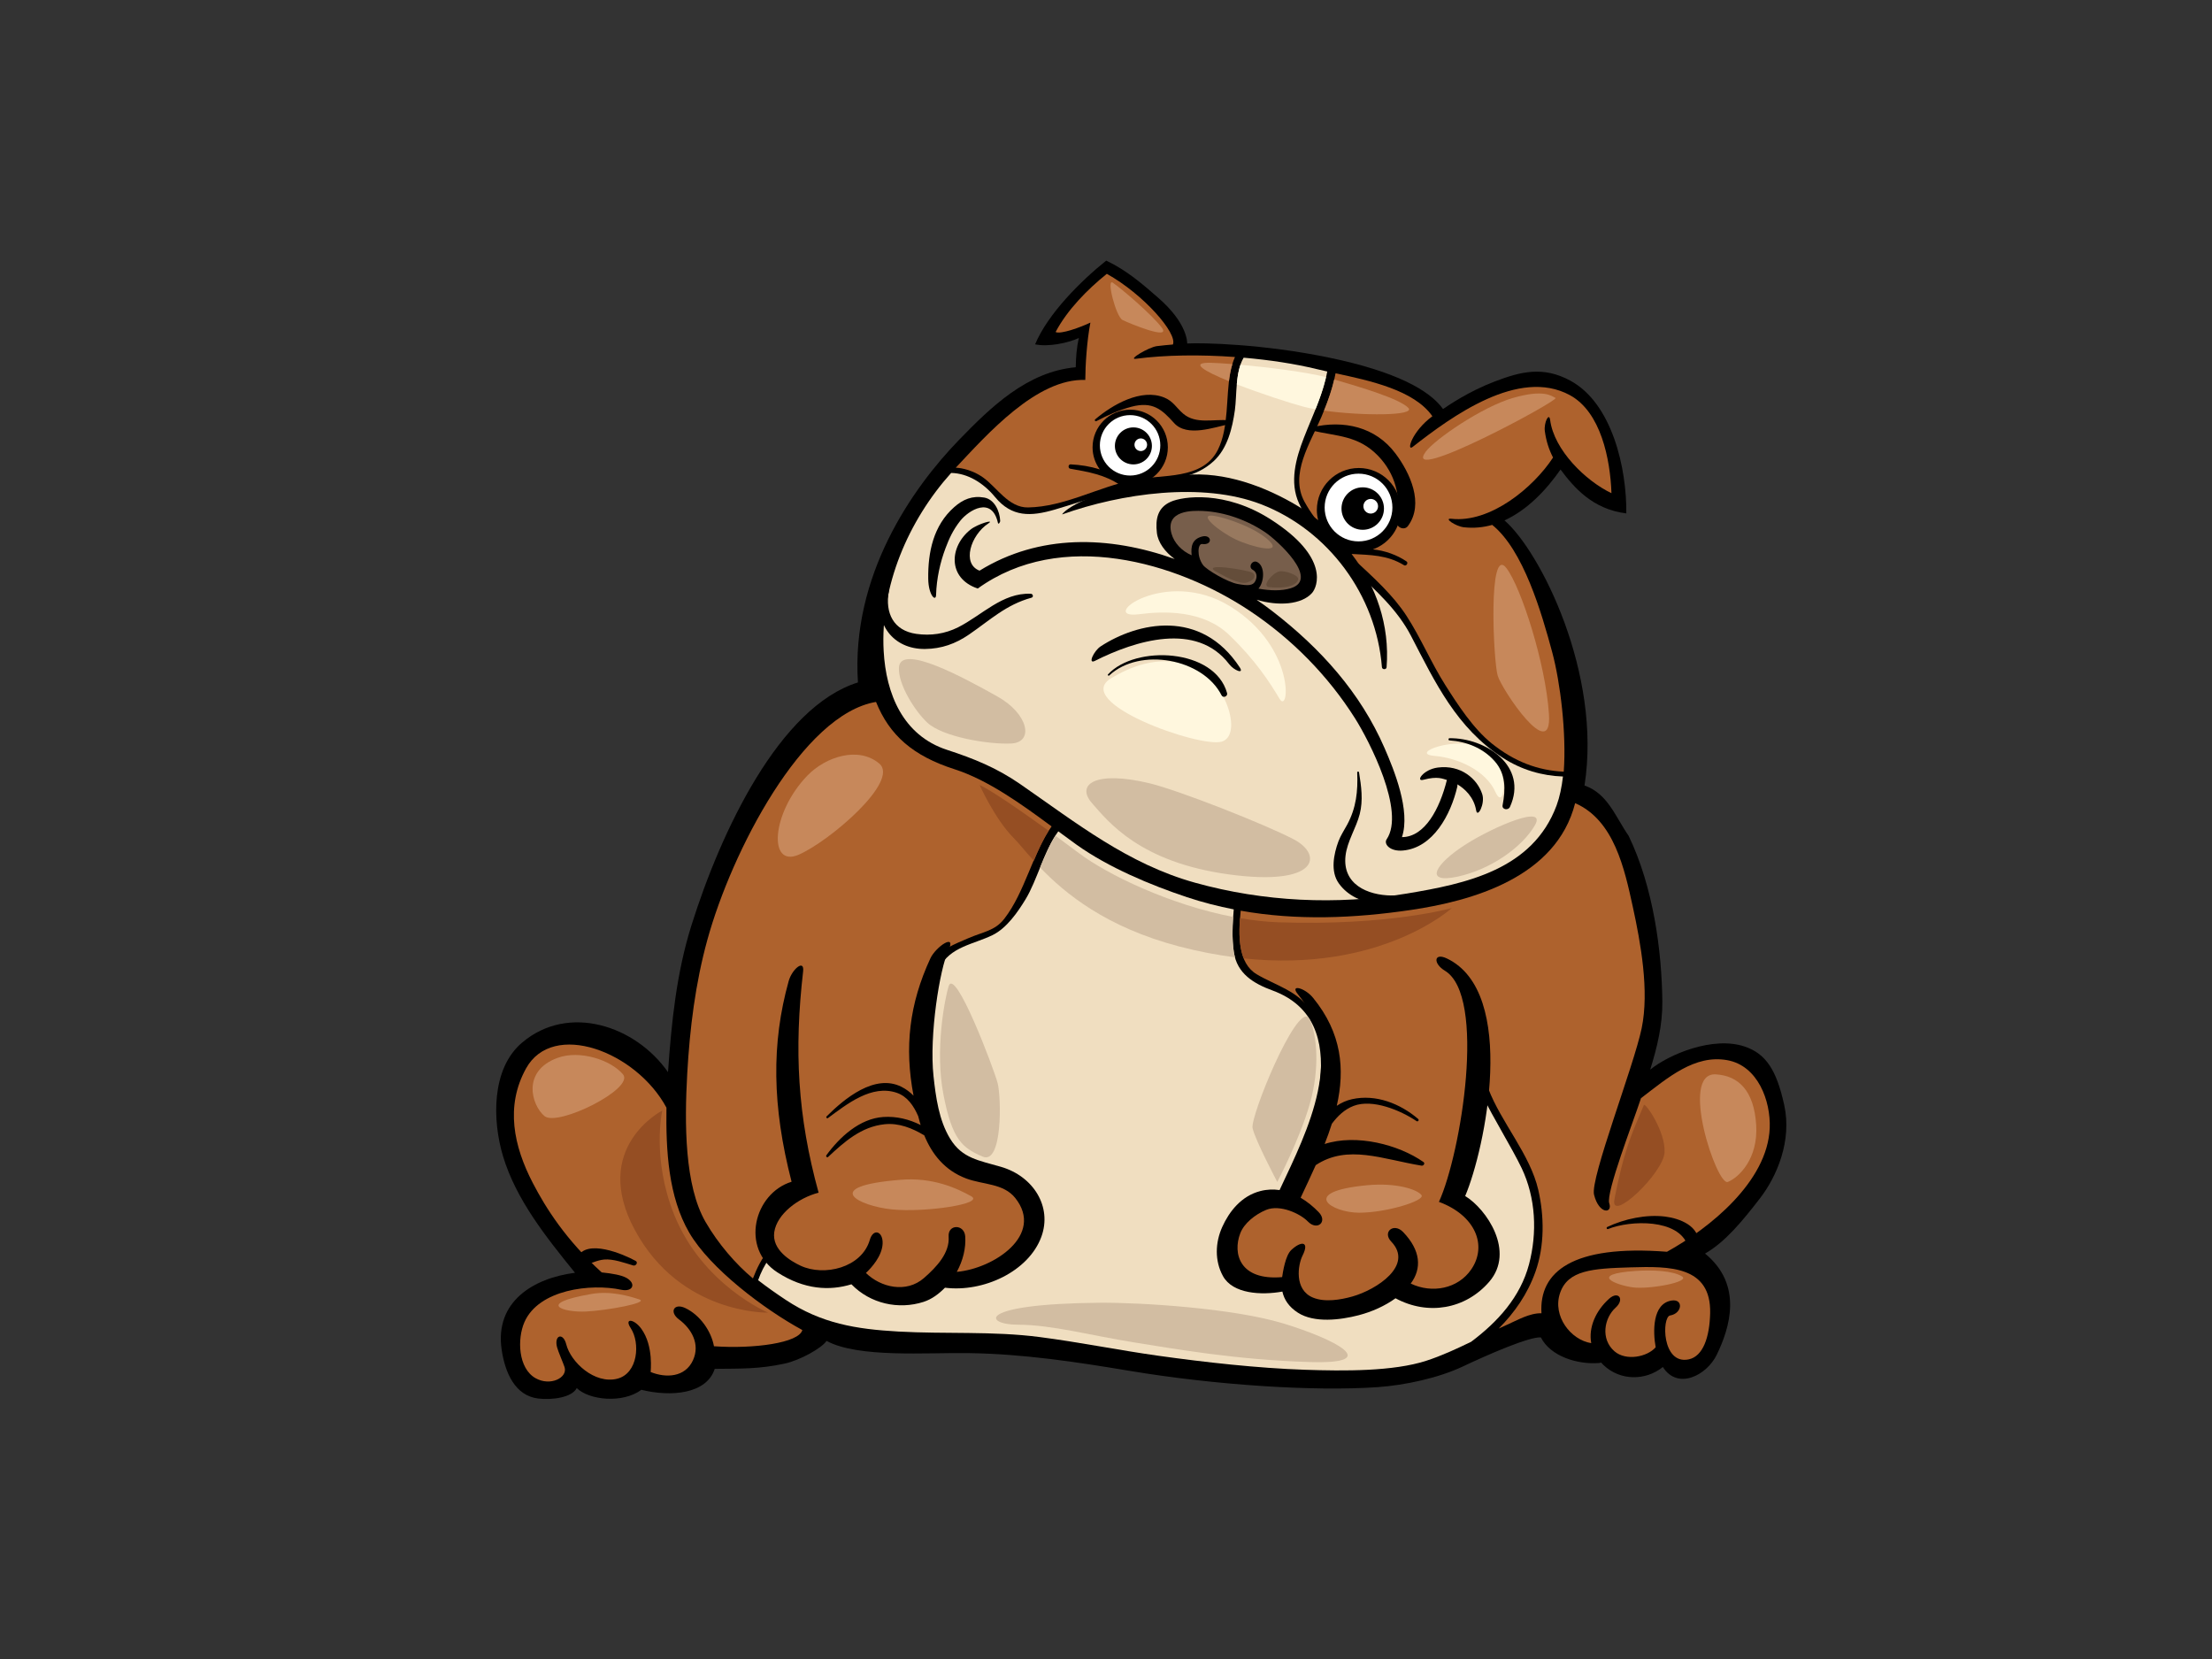 <?xml version="1.0" encoding="utf-8"?>
<!-- Generator: Adobe Illustrator 17.0.0, SVG Export Plug-In . SVG Version: 6.00 Build 0)  -->
<!DOCTYPE svg PUBLIC "-//W3C//DTD SVG 1.1//EN" "http://www.w3.org/Graphics/SVG/1.1/DTD/svg11.dtd">
<svg version="1.1" id="Layer_1" xmlns="http://www.w3.org/2000/svg" xmlns:xlink="http://www.w3.org/1999/xlink" x="0px" y="0px"
	 width="800px" height="600px" viewBox="0 0 800 600" enable-background="new 0 0 800 600" xml:space="preserve">
<rect x="0" y="0" width="800" height="600" fill="#333333" stroke="none"/>
<g>
	<path d="M645.295,399.691c-2.815-12.873-6.694-18.564-14.174-21.149c-11.569-3.993-27.594,2.834-34.303,8.313
		c2.494-8.057,4.486-16.089,4.389-24.757c-0.204-18.145-3.211-41.162-12.183-59.794c-4.917-7.118-7.512-15.212-15.961-18.224
		c6.317-40.428-15.983-84.665-28.952-95.874c8.207-3.731,15.086-10.933,20.274-18.396c4.905,6.539,11.574,14.347,23.794,15.87
		c0.177-16.138-5.023-39.755-20.247-48.011c-9.873-5.353-17.972-3.28-27.427,0.337c-9.452,3.618-16.437,8.478-18.62,9.92
		c-4.868-6.832-17.184-13.595-41.123-18.571c-23.934-4.976-45.857-5.43-51.385-5.129c-0.064-0.256,0.328-7.133-10.564-16.594
		c-5.432-4.72-11.162-9.792-18.729-13.383c-9.129,7.293-21.142,19.266-25.723,30.283c4.712,1.015,11.84-0.459,15.835-2.29
		c-0.826,3.426-1.067,6.923-1.138,10.576c-17.617,1.602-30.813,14.524-42.133,26.192c-17.122,17.634-39.163,49.271-36.637,87.803
		c-28.425,8.843-49.623,54.069-60.223,87.859c-5.41,17.25-7.229,35.124-8.473,53.084c-11.645-16.713-35.954-25.006-52.827-10.635
		c-11.18,9.518-10.665,28.284-6.854,40.994c4.732,15.764,15.624,29.342,26.047,42.202c-15.108,1.94-29.08,10.45-26.53,27.794
		c1.188,8.104,4.715,16.688,13.265,17.689c4.949,0.594,12.156-0.34,13.896-3.79c4.345,4.33,16.535,5.698,23.372,0.631
		c10.65,2.63,23.582,1.57,26.532-7.579c9.494-0.101,15.998,0.103,25.265-1.895c5.634-1.218,13.491-5.629,15.163-8.212
		c11.599,6.231,36.06,4.173,51.459,4.414c19.729,0.296,38.719,3.165,58.136,6.413c30.665,5.129,66.634,7.515,89.75,5.895
		c9.826-0.685,22.009-3.312,30.828-7.49c8.984-4.252,23.996-10.808,28.181-10.497c3.495,6.923,13.331,9.846,20.93,9.272
		c0.311-0.032,0.594-0.096,0.858-0.18c0.278,0.308,0.54,0.614,0.853,0.9c6.056,5.767,15.241,5.735,21.484,0.71
		c5.287,8.407,15.838,3.103,19.498-4.453c4.629-9.551,9.651-25.199-4.244-36.568c7.315-4.173,13.558-11.835,19.791-19.885
		C642.68,425.439,648.117,412.564,645.295,399.691z"/>
	<path fill="#AE622D" d="M345.669,169.146c0.163,0.017,4.947,0.074,9.851,3.519c4.939,3.475,9.233,10.992,16.299,10.859
		c13.272-0.237,25.228-7.369,38.227-9.979c10.398-2.092,24.893,0.165,30.433-10.901c4.015-8.032,2.844-19.12,4.419-27.656
		c0.384-2.08,0.944-4.076,1.742-5.871c-12.439-0.897-25.097-0.772-35.868,0.646c-2.987,0.389,4.683-4.197,7.623-4.579
		c1.959-0.251,3.875-0.424,5.802-0.589c1.718-4.017-10.6-18.157-23.9-25.563c-7.022,5.654-14.285,13.016-18.524,21.045
		c1.777,0.939,9.107-1.74,12.584-3.411c-1.296,6.743-1.839,15.668-1.844,20.745C374.937,136.796,357.095,156.991,345.669,169.146z"
		/>
	<path fill="#AE622D" d="M477.875,150.861c-3.973,9.358-11.537,20.624-6.085,30.601c8.846,16.173,27.087,26.123,36.938,41.334
		c5.198,8.037,8.801,16.772,13.935,24.886c4.547,7.189,10.171,15.84,16.856,21.206c8.242,6.627,16.814,9.775,26.031,10.201
		c1.02-13.881-1.24-32.299-4.163-43.183c-3.837-14.265-10.438-37.026-21.708-46.067c-3.251,0.907-6.679,1.257-10.27,0.848
		c-2.962-0.338-7.485-3.406-4.493-3.069c14.058,1.59,29.588-11.189,36.763-22.142c-1.481-2.876-2.516-6.056-2.973-9.57
		c-0.394-2.992,1.533-6.967,1.92-4.02c1.41,10.896,12.87,22.061,22.179,26.478c-0.436-12.409-3.867-29.398-15.052-35.459
		c-18.49-10.024-42.717,7.675-56.834,18.716c-2.342,1.839-0.429-5.486,7.12-11.086c-6.583-9.454-22.665-12.888-35.022-15.53
		C482.023,140.419,480.113,145.597,477.875,150.861z"/>
	<path fill="#F0DEC0" d="M543.464,274.041c-16.671-10.793-24.329-27.067-33.142-44.048c-9.797-18.884-31.584-28.472-40.504-47.91
		c-3.539-7.707-1.156-16.257,1.745-23.734c3.125-8.057,6.921-15.692,8.459-23.986c-1.326-0.293-2.613-0.579-3.793-0.872
		c-7.953-1.935-17.087-3.318-26.446-4.128c-3.068,5.114-2.43,13.632-3.167,18.941c-0.907,6.487-2.647,13.876-7.709,18.507
		c-6.48,5.925-13.824,6.169-22.086,7.571c-12.262,2.08-23.436,6.425-35.267,9.896c-8.803,2.578-15.623,2.8-21.652-4.491
		c-4.276-5.181-9.928-8.626-15.907-8.742c-15.458,17.22-25.686,40.901-24.402,64.396c0.843,15.515,6.97,30.552,22.919,35.752
		c9.725,3.17,17.928,6.487,26.411,12.35c20.392,14.098,38.988,28.947,63.321,35.71c24.834,6.901,51.107,8.126,76.544,3.909
		c21.309-3.539,45.534-8.567,54.18-31.878c1.114-3.014,1.851-6.588,2.304-10.453C557.759,280.575,550.342,278.49,543.464,274.041z"
		/>
	<path fill="#AE622D" d="M258.219,486.893c-0.998-5.454-5.008-11.278-10.394-13.824c-4.062-1.913-5.903,1.417-2.272,4.113
		c4.621,3.438,7.722,8.984,5.07,14.776c-2.834,6.184-9.76,6.494-15.298,4.252c-0.076-0.027,1.176-9.316-3.357-15.613
		c-2.632-3.655-6.349-4.037-3.845-0.242c3.458,5.252,2.682,16.37-4.902,18.283c-8.111,2.036-16.772-5.905-18.43-12.451
		c-1.119-4.397-4.456-3.357-3.33,1.045c0.362,1.442,2.374,6.093,2.723,7.209c1.208,3.815-5.141,7.032-10.504,3.995
		c-6.287-3.566-6.672-14.152-4.025-20.237c5.193-11.936,24.188-14.066,34.988-11.744c4.402,0.944,5.641-2.418,1.604-4.449
		c-1.604-0.813-4.621-1.422-8.641-1.821c-12.866-11.741-20.104-23.077-24.932-32.385c-6.869-13.267-9.989-27.661-2.433-41.364
		c9.671-17.538,39.831-6.201,50.791,14.162c-0.214,15.498,0.678,32.206,8.232,45.189c7.547,12.981,27.091,27.73,40.916,35.239
		C288.975,485.68,272.691,487.908,258.219,486.893z"/>
	<path fill="#AE622D" d="M618.497,474.956c-0.204,8.503-2.482,15.626-7.828,16.695c-9.669,1.927-9.676-15.374-6.647-15.892
		c4.441-0.739,4.892-6.13,0.473-5.39c-6.945,1.156-6.709,11.266-5.701,16.895c-3.019,3.48-10.682,5.062-14.884,1.459
		c-5.114-4.402-3.758-12.045,0.407-15.796c3.366-3.036,0.988-6.241-2.366-3.216c-4.826,4.345-7.503,10.369-6.462,16.057
		c-7.416-1.171-14.093-9.804-11.281-18.103c2.82-8.301,11.663-8.9,25.536-9.309C603.616,457.95,618.901,457.743,618.497,474.956z"/>
	<path fill="#AE622D" d="M278.177,451.983c0.796-0.892,1.624-1.237,1.967-0.217c4.224,12.619,19.17,14.068,28.78,6.655
		c0.688-0.53,1.467,1.321,1.888,1.927c5.467,7.986,18.911,11.552,29.337,0.128c0.414-0.461,1.035-0.971,1.703-0.698
		c6.701,2.79,15.084,1.205,20.954-2.965c4.328-3.081,10.497-9.099,9.979-15.012c-0.769-8.715-6.006-12.893-19.192-16.198
		c-12.988-3.241-24.962-27.348-22.403-47.967c1.178-9.486,1.888-21.093,6.124-29.756c2.107-4.311,8.348-6.576,12.833-8.54
		c5.356-2.344,9.654-2.649,13.058-7.037c7.532-9.706,10.297-23.862,17.124-33.42c-10.958-8.096-23.012-16.792-35.141-20.688
		c-14.938-4.791-23.491-12.249-28.361-24.336c-26.601,4.468-52.223,54.128-61.002,86.06c-4.355,15.828-6.347,32.006-7.276,48.388
		c-1.015,18.036-0.988,40.496,6.647,53.67c4.584,7.907,10.983,15.306,17.117,20.383C273.677,458.81,275.464,455.007,278.177,451.983
		z"/>
	<path fill="#F0DEC0" d="M532.06,485.273c9.634-7.209,17.795-16.185,20.922-27.988c3.027-11.431,2.477-24.05-2.664-34.826
		c-3.537-7.394-10.561-18.647-14.051-26.041c-1.084,6.349-2.549,15.929-4.52,22.085c-0.394,1.245-5.343,14.017-4.35,14.566
		c1.503,0.828,3.778,2.973,5.023,4.185c5.363,5.237,7.85,10.391,5.688,17.743c-2.176,7.404-5.521,14.529-13.654,15.315
		c-5.787,0.562-10.117-1.489-15.414-3.418c-7.889-2.867-12.496,2.824-19.103,5.893c-9.474,4.39-14.99,0.2-22.29-6.078
		c-5.787-4.971-15.401-3.317-15.564-3.345c-3.019-0.549-6.921-1.851-8.2-4.86c-5.863-13.763,8.045-30.547,22.125-27.74
		c7.958-21.696,24.587-61.404-5.817-72.554c-6.763-2.482-12.806-6.061-13.957-13.868c-0.759-5.144-0.488-10.297-0.03-15.453
		c-5.671-1.109-11.323-2.556-16.937-4.419c-13.232-4.402-28.405-10.776-39.828-18.914c-2.171-1.548-4.412-3.201-6.699-4.892
		c-5.201,7.209-7.633,17.637-11.823,24.558c-2.869,4.735-6.893,10.482-11.899,12.944c-6.81,3.357-15.505,4.217-19.244,11.885
		c-3.406,6.967-3.111,12.538-4.424,20.084c-1.254,7.145-2.216,14.564-1.54,21.832c0.84,8.994,3.697,18.339,10.817,24.42
		c3.956,3.386,8.505,5.607,13.129,7.936c6.888,3.475,13.531,5.563,15.318,13.94c2.055,9.647-7.483,17.881-15.066,21.085
		c-4.653,1.969-11.032,3.532-15.897,1.503c-14.731,13.225-27.126,6.381-32.807-0.325c-17.043,4.651-24.77,0-31.04-5.41
		c-1.799,2.45-3.083,5.104-4.079,7.88c3.307,2.57,6.669,4.912,9.969,7.105c12.885,8.55,25.44,10.61,40.721,11.466
		c16.957,0.956,34.224-0.197,51.085,1.989c14.362,1.851,28.555,4.747,42.887,6.758c16.981,2.378,35.947,4.503,53.086,5.084
		c14.1,0.483,31.959,0.611,43.861-3.248C521.398,490.331,526.746,487.849,532.06,485.273z"/>
	<path fill="#AE622D" d="M624.639,383.417c-11.766-2.08-21.423,6.317-31.16,13.768c-0.03,0.101-0.069,0.204-0.098,0.301
		c-2.541,7.82-12.683,33.951-11.374,37.694c1.306,3.739-3.694,4.141-5.503-3.106c-1.459-5.831,14.376-46.444,17.23-60.204
		c2.793-13.442-0.338-30.756-3.204-43.89c-3.002-13.743-6.763-31.367-20.861-37.509c-6.839,26.956-37.408,35.377-59.339,38.618
		c-20.703,3.061-41.322,3.879-61.614,0.281c-0.966,9.213-0.917,18.975,5.752,22.965c6.726,4.03,15.308,6.092,19.705,13.45
		c13.274,22.196,0.914,42.811-7.032,64.771c-0.271,0.759-1.508,2.092-2.344,1.844c-6.928-2.085-13.674,2.181-18.073,7.367
		c-5.292,6.228-12.385,28.782,21.107,25.514c2.184,1.632,2.41,6.149,4.838,7.456c4.343,2.342,16.138,1.686,20.414-0.668
		c5.233-2.874,10.716-6.024,10.716-6.024s12.801,5.831,20.92,3.345c15.774-4.831,19.914-27.612,2.753-35.585
		c-0.574-0.269-0.899-1.119-0.695-1.705c4.212-11.993,8.114-23.998,9.777-36.652c0.222-1.688,1.087-3.374,1.718-1.708
		c4.626,12.185,15.143,23.784,18.078,36.647c2.172,9.484,2.275,20.18-0.996,29.452c-2.862,8.121-7.569,14.869-13.339,20.649
		c0.942-0.439,1.893-0.877,2.847-1.294c3.796-1.671,8.301-4.35,12.629-4.237c-0.922-14.98,11.14-24.898,45.389-22.243
		c15.431-8.53,36.371-25.346,37.162-44.728C640.44,398.166,635.769,385.381,624.639,383.417z"/>
	<path d="M536.08,287.254c-1.807-5.632-7.788-10.743-16.087-9.659c-5.324,0.698-8.141,5.21-5.23,4.429
		c5.23-1.41,7.029-0.34,8.528,0.057c-2.593,10.406-7.973,20.658-16.254,20.676c3.177-9.536-2.829-24.247-6.287-32.195
		c-8.752-20.136-23.182-36.058-40.366-49.359c-1.903-1.474-3.882-2.908-5.918-4.301c7.791,2.373,16.291,1.807,20.06-2.455
		c1.873-2.112,6.512-12.836-14.884-26.552c-16.649-10.674-31.9-8.34-36.206-6.438c-4.762,2.105-5.619,6.226-5.028,11.266
		c0.399,3.418,2.928,6.928,6.438,9.449c-23.801-8.493-49.009-9.087-70.575,4.215c-6.499-2.467-3.244-12.873,3.194-17.09
		c2.529-1.659-3.845,0.165-6.438,2.213c-7.714,6.085-8.441,17.64,2.586,21.341c30.046-21.659,71.76-9.698,98.447,8.113
		c15.153,10.11,28.22,23.367,37.977,38.793c5.203,8.23,18.307,33.697,11.466,43.784c-1.144,1.691,1.166,4.495,5.9,4.064
		c10.911-0.971,17.316-13.003,19.648-23.096c0.069-0.305,0.054-0.579,0.03-0.84c2.597,1.531,5.986,4.587,6.787,9.415
		C534.362,296.053,537.172,290.643,536.08,287.254z"/>
	<path fill="#775E4B" d="M435.103,204.361c-2.383-3.263-1.878-7.83-0.328-7.613c3.995,0.542,3.46-3.591,0-2.711
		c-3.638,0.927-4.143,3.625-3.796,6.788c-3.596-1.538-6.356-4.503-7.288-7.833c-2.393-8.57,7.788-8.358,11.335-8.192
		c7.936,0.365,16.069,3.325,22.623,7.751c4.286,2.903,19.759,16.908,9.193,20.19c-3.34,1.035-7.497,0.912-11.705,0.148
		c2.12-2.43,2.47-8.084-0.421-9.602c-1.834-0.957-3.468,1.846-1.624,2.807c1.294,0.67,1.785,2.304,0.922,4.039
		c-0.863,1.74-2.706,1.74-6.376,1.084C443.964,210.567,436.333,206.057,435.103,204.361z"/>
	<path d="M448.383,241.392c-14.083-21.524-37.011-16.294-50.286-7.643c-2.526,1.646-4.791,6.61-2.11,5.262
		c14.613-7.354,36.757-14.27,48.516,1.144C446.31,242.521,450.034,243.919,448.383,241.392z"/>
	<path d="M362.042,422.006c-8.037-2.346-14.046-3.041-18.391-10.149c-4.106-6.679-5.213-15.195-6.026-22.584
		c-1.624-14.776,2.255-38.941,5.363-45.492c3.11-6.563-4.532-1.415-6.499,2.815c-7.655,16.515-9.432,32.19-6.095,49.675
		c-1.237-1.274-2.672-2.366-4.35-3.206c-9.681-4.88-20.745,4.338-27.111,10.716c-0.31,0.318,0.141,0.848,0.495,0.594
		c6.832-5.04,15.828-12.269,24.908-9.149c3.8,1.309,6.125,4.707,7.746,8.459c0.202,0.766,0.392,1.518,0.609,2.285
		c0.089,0.301,0.18,0.599,0.274,0.905c-4.153-2.065-8.683-3.221-13.509-2.901c-8.518,0.555-15.811,7.273-20.582,13.844
		c-0.283,0.387,0.229,0.981,0.611,0.624c5.932-5.548,11.998-10.941,20.412-11.84c5.119-0.549,9.974,1.373,14.388,4.025
		c2.746,6.719,7.355,12.678,15.185,15.599c6.144,2.285,13.457,1.718,17.701,7.037c10.623,13.326-7.697,25.539-21.134,26.724
		c2.245-4.084,3.354-8.656,3.049-12.848c-0.335-4.51-6.334-4.454-5.997,0.089c0.424,5.851-4.227,10.896-8.937,15.005
		c-6.418,5.583-15.651,3.369-20.974-1.848c2.065-1.959,5.797-6.075,6.031-10.534c0.234-4.53-3.354-5.812-4.639-1.405
		c-2.933,10.063-16.52,13.292-25.036,9.309c-3.463-1.619-10.433-5.671-9.509-12.146c0.934-6.477,8.582-12.345,16.033-14.258
		c-7.66-27.853-8.863-51.6-5.595-80.064c0.513-4.53-4.015-0.816-5.233,3.559c-6.26,22.458-6.006,45.219,1.057,72.549
		c-13.615,4.229-18.596,24.094-5.104,32.792c9.738,6.27,18.877,6.711,26.754,4.298c6.83,7.049,17.068,9.257,26.074,6.359
		c3.059-0.981,5.58-2.94,7.751-5.127c13.839,1.747,30.276-5.831,34.875-18.46C380.558,436.456,373.813,425.452,362.042,422.006z"/>
	<path d="M529.903,432.557c7.17-16.814,19.165-73.67-6.635-85.925c-4.685-2.225-5.072,1.804-0.695,4.446
		c15.091,9.104,5.903,65.848-2.157,83.598c13.174,4.855,17.598,15.757,11.687,24.415c-4.791,7.017-14.192,8.823-21.893,5.129
		c4.072-5.486,3.621-11.985-2.728-18.615c-3.377-3.534-7.663-0.057-4.311,3.446c8.215,8.579-5.277,17.363-14.093,19.853
		c-4.286,1.205-9.957,2.149-14.211,0.394c-6.906-2.844-5.452-11.885-3.786-15.189c2.632-5.262-0.503-5.378-4.077-2.028
		c-2.151,2.028-3.019,7.98-3.303,9.804c-15.384,1.329-17.965-8.545-15.135-15.87c1.365-3.554,5.304-6.77,9.353-8.441
		c5.053-2.073,12.355,1.378,15.074,4.185c3.406,3.522,7.293,0.109,3.921-3.374c-1.878-1.947-4.079-3.771-6.519-5.213
		c1.841-3.924,3.704-7.853,5.459-11.784c11.537-7.618,24.146-2.125,38.303,0.192c0.678,0.109,1.336-0.848,0.673-1.314
		c-8.974-6.297-24.274-10.253-35.755-6.521c0.961-2.44,1.841-4.885,2.613-7.325c2.102-2.817,4.592-5.203,7.852-6.455
		c6.891-2.647,17.07,1.651,22.766,5.494c0.52,0.35,1.06-0.37,0.587-0.779c-6.507-5.57-15.315-9.048-23.922-7.145
		c-2.051,0.453-3.869,1.294-5.506,2.393c2.982-13.188,1.863-26.285-8.579-39.057c-3.032-3.712-8.55-5.038-5.484-1.289
		c17.613,21.538,3.813,48.62-6.627,70.821c-2.206-0.32-4.518-0.261-6.913,0.35c-7.014,1.787-11.36,7.539-13.824,12.999
		c-2.536,5.637-2.775,12.219,0.251,17.738c3.574,6.507,13.937,6.987,21.499,5.627c0.639,2.876,2.334,5.526,5.607,7.63
		c5.942,3.82,15.338,2.635,21.901,0.944c4.902-1.264,9.62-3.406,13.413-6.152c11.697,6.317,25.297,3.988,33.889-5.969
		C548.073,452.59,537.608,437.255,529.903,432.557z"/>
	<path fill="#98795F" d="M439.059,186.554c4.387,0.658,15.382,4.426,20.089,9.168c4.71,4.739-6.277,2.206-12.249-0.633
		C440.937,192.245,432.774,185.603,439.059,186.554z"/>
	<path fill="#644D3A" d="M462.629,206.663c1.991-0.434,7.576,1.415,6.842,3.113c-1.353,3.101-7.744,2.876-10.529,2.571
		C456.159,212.041,460.223,207.198,462.629,206.663z"/>
	<path fill="#644D3A" d="M440.673,207.198c1.302,0.663,7.517,4.397,10.3,3.482c2.782-0.905,3.307-2.494,2.105-3.482
		C451.875,206.21,432.402,203.038,440.673,207.198z"/>
	<path fill="#C7885B" d="M444.454,137.865c0.128-0.964,0.264-1.92,0.444-2.876c0.209-1.141,0.486-2.24,0.806-3.312
		c-3.142-0.249-5.873-0.416-7.781-0.466C429.999,131.013,435.51,134.218,444.454,137.865z"/>
	<path fill="#FFF7DE" d="M475.76,148.022c1.53-3.823,2.888-7.655,3.803-11.623c-7.209-1.851-20.671-3.546-30.941-4.473
		c-0.737,2.157-1.107,4.601-1.321,7.068c8.478,3.285,18.864,6.679,24.149,8.101C472.706,147.428,474.173,147.741,475.76,148.022z"/>
	<path fill="#C7885B" d="M478.848,148.508c13.61,1.905,33.411,1.94,30.468-1.02c-3.352-3.377-17.272-7.458-26.778-10.241
		C481.653,141.05,480.367,144.774,478.848,148.508z"/>
	<path fill="#C7885B" d="M515.63,163.377c3.34-4.535,20.508-16.281,31.555-19.456c11.046-3.179,13.807-0.799,15.382,0
		C564.15,144.717,506.556,175.693,515.63,163.377z"/>
	<path fill="#C7885B" d="M402.417,102.222c2.827,1.891,14.206,11.515,17.755,16.281c3.547,4.759-11.83-1.587-14.201-2.78
		C403.598,114.53,400.054,100.627,402.417,102.222z"/>
	<path fill="#C7885B" d="M544.817,205.465c5.314,6.926,14.196,34.554,15.384,52.817c1.185,18.263-16.957-8.73-18.536-13.898
		C540.087,239.223,538.115,196.731,544.817,205.465z"/>
	<path fill="#FFF7DE" d="M411.889,222.149c9.072-1.171,23.271-1.585,32.738,7.549c9.469,9.129,14.598,17.08,18.142,23.032
		c3.557,5.957,5.92-18.667-17.748-33.359C421.356,204.679,396.505,224.135,411.889,222.149z"/>
	<path fill="#FFF7DE" d="M402.026,245.181c5.974-3.475,16.567-8.732,28.794-4.363c12.227,4.363,18.939,25.021,11.047,27.4
		C433.977,270.603,387.033,253.923,402.026,245.181z"/>
	<path fill="#D2BDA2" d="M415.835,283.306c10.526,2.546,41.416,14.692,52.068,20.254c10.647,5.563,9.067,17.075-23.276,12.705
		c-32.348-4.362-43.787-19.059-49.702-25.81C389.01,283.708,396.11,278.539,415.835,283.306z"/>
	<path fill="#D2BDA2" d="M335.364,261.349c-4.402-4.116-10.519-13.691-10.258-19.848c0.397-9.137,24.065,3.961,35.506,10.322
		c11.436,6.354,13.408,16.676,5.126,17.072C357.455,269.302,340.89,266.514,335.364,261.349z"/>
	<path fill="#FFF7DE" d="M518.783,273.378c8.338,0.698,18.539,5.161,22.09,13.11c3.552,7.939,5.518-11.123-4.34-15.885
		C526.672,265.832,509.316,272.582,518.783,273.378z"/>
	<path fill="#954E23" d="M373.901,311.312c1.6-3.803,3.266-7.547,5.353-10.844c-10.561-7.63-21.479-15.088-24.957-16.547
		c0,0,5.526,12.311,12.23,19.066C368.336,304.805,370.692,307.777,373.901,311.312z"/>
	<path fill="#954E23" d="M449.825,346.62c49.633,5.274,75.265-18.221,75.265-18.221s-22.805,6.526-62.71,5.161
		c-4.579-0.153-9.247-0.702-13.91-1.503C448.057,337.331,448.188,342.556,449.825,346.62z"/>
	<path fill="#D2BDA2" d="M446.234,344.343c-0.621-4.237-0.54-8.473-0.239-12.715c-23.049-4.434-45.608-15.387-55.799-23.091
		c-2.64-1.984-5.541-4.141-8.52-6.309c-2.204,3.485-3.897,7.522-5.511,11.512c8.984,9.373,23.875,21.635,50.318,28.563
		c7.123,1.861,13.841,3.118,20.203,3.936C446.517,345.624,446.335,345.018,446.234,344.343z"/>
	<path fill="#D2BDA2" d="M343.059,356.737c-1.356,4.498-5.003,23.037-1.816,39.318c3.177,16.279,6.82,19.061,14.1,22.238
		c7.276,3.177,6.82-21.447,5.459-26.608C359.434,386.525,345.331,349.191,343.059,356.737z"/>
	<path fill="#D2BDA2" d="M453.014,408.009c0.944,4.37,8.932,19.458,8.932,19.458s7.99-15.081,11.751-28.19
		c3.749-13.08,2.549-24.868,0.015-30.539c-0.153-0.249-0.315-0.483-0.471-0.727C468.687,363.392,452.109,403.8,453.014,408.009z"/>
	<path fill="#954E23" d="M583.871,433.822c0,0,1.577-8.735,3.943-16.676c2.364-7.944,6.309-16.281,6.701-17.467
		c0.399-1.193,7.894,9.523,7.497,17.072C601.617,424.301,582.297,442.561,583.871,433.822z"/>
	<path fill="#D2BDA2" d="M397.69,471.156c15.118-0.123,48.514,1.989,66.659,7.547c18.147,5.555,36.292,14.697,9.469,13.901
		c-26.823-0.799-48.911-4.759-63.901-7.145c-14.99-2.386-29.583-6.361-41.81-6.361C355.878,479.097,352.718,471.55,397.69,471.156z"
		/>
	<path fill="#C7885B" d="M620.557,388.558c8.264,0.49,13.805,5.959,14.588,18.265c0.791,12.311-6.312,19.062-10.255,20.644
		C620.947,429.062,607.138,387.762,620.557,388.558z"/>
	<path fill="#C7885B" d="M591.756,459.639c6.297-0.421,13.413,0,16.567,1.991c3.155,1.984-11.833,4.764-17.75,3.968
		C584.655,464.802,574.005,460.827,591.756,459.639z"/>
	<path fill="#C7885B" d="M325.777,426.681c11.773-0.961,20.469,3.172,25.472,5.955c5.006,2.78-16.831,5.954-28.654,4.759
		C310.765,436.207,296.216,429.055,325.777,426.681z"/>
	<path fill="#C7885B" d="M494.373,428.661c10.748-1.028,18.325,1.589,19.734,3.574c1.415,1.989-12.688,6.359-22.554,6.359
		S469.468,431.046,494.373,428.661z"/>
	<path fill="#C7885B" d="M213.88,467.984c7.005-1.225,13.807,0.791,17.354,1.979c3.549,1.193-11.441,3.968-19.328,4.367
		C204.014,474.727,193.367,471.55,213.88,467.984z"/>
	<path fill="#C7885B" d="M201.648,382.594c8.094-2.96,19.332,0.791,23.668,5.96c4.335,5.161-23.67,19.064-28.398,15.093
		C192.186,399.671,188.635,387.361,201.648,382.594z"/>
	<path fill="#954E23" d="M239.517,401.656c0,0-3.909,17.294,4.338,37.729c10.255,25.41,33.921,35.343,33.921,35.343
		s-31.552,0.796-48.124-29.78C213.429,415.002,239.517,401.656,239.517,401.656z"/>
	<path fill="#C7885B" d="M291.972,280.531c6.654-6.896,18.544-10.724,26.039-4.365c7.493,6.354-18.142,28.198-29.189,32.964
		C277.776,313.887,278.959,294.037,291.972,280.531z"/>
	<path d="M444.329,152.002c-5.452-0.498-11.835,1.531-16.417-2.4c-2.549-2.191-3.574-4.488-6.822-5.817
		c-8.434-3.446-18.835,2.635-24.974,7.86c-0.389,0.333,0,0.875,0.441,0.646c4.062-2.132,8.126-3.988,12.577-5.176
		c7.729-2.053,11.061,0.927,15.478,5.864c4.693,5.245,14.583,1.498,19.944,0.429C445.425,153.235,445.066,152.079,444.329,152.002z"
		/>
	<path d="M504.683,164.003c-7.256-9.659-18.729-12.197-30.197-9.462c-0.535,0.128-0.715,1.015-0.084,1.156
		c9.215,2.144,16.829,1.767,23.981,9.141c6.277,6.482,8.414,14.909,6.768,23.564c-0.424,2.223,2.679,3.697,4.057,1.831
		C515.147,182.172,509.954,171.015,504.683,164.003z"/>
	<path d="M408.754,148.163c-7.52,0-13.612,6.092-13.612,13.61c0,2.995,0.976,5.758,2.615,8.003
		c-3.391-1.104-6.987-1.659-10.544-1.831c-0.897-0.049-1.033,1.412-0.15,1.57c6.475,1.136,12.616,2.164,18.135,5.991
		c0.5,0.35,1.077,0.089,1.291-0.32c0.739,0.128,1.491,0.204,2.265,0.204c7.517,0,13.612-6.097,13.612-13.617
		C422.366,154.255,416.271,148.163,408.754,148.163z"/>
	<path fill="#FFFFFF" d="M419.64,161.055c0,6.041-4.892,10.933-10.926,10.933c-6.038,0-10.928-4.892-10.928-10.933
		c0-6.029,4.89-10.921,10.928-10.921C414.748,150.134,419.64,155.027,419.64,161.055z"/>
	<path d="M508.69,203.045c-3.386-2.317-7.766-3.912-12.17-4.358c5.868-2.092,10.07-7.687,10.07-14.265
		c0-8.37-6.787-15.162-15.167-15.162c-8.375,0-15.165,6.793-15.165,15.162c0,1.284,0.18,2.522,0.478,3.712
		c-2.943-2.326-6.083-4.439-9.375-6.302c-12.486-7.061-27.333-11.922-41.465-9.713c-36.252,5.652-42.187,14.086-41.704,13.913
		c21.292-7.598,50.673-11.847,71.916-3.65c24.368,9.402,41.64,32.952,43.681,58.895c0.074,0.964,1.612,0.991,1.691,0.027
		c1.188-15.234-3.8-29.447-12.658-40.962c6.768,0.399,12.873,0.33,18.965,4.074C508.587,204.908,509.464,203.575,508.69,203.045z"/>
	<path fill="#FFFFFF" d="M503.583,183.555c0,6.77-5.484,12.249-12.252,12.249c-6.768,0-12.252-5.479-12.252-12.249
		c0-6.763,5.484-12.247,12.252-12.247C498.1,171.308,503.583,176.792,503.583,183.555z"/>
	<path d="M355.947,179.946c-4.308-0.747-7.653,0.628-10.877,3.487c-7.512,6.642-9.494,16.299-9.363,25.889
		c0.082,5.996,2.765,8.471,2.837,5.831c0.16-5.91,1.523-11.879,3.401-16.861c1.282-3.394,2.679-6.563,5.336-9.928
		c3.019-3.815,11.443-9.08,13.634,0.759c0.15,0.671,0.84-0.153,0.811-0.803C361.561,184.839,359.666,180.59,355.947,179.946z"/>
	<path d="M526.347,320.584c-7.564,2.265-14.366,3.401-23.113,3.288c-8.676-0.109-17.777-4.027-16.607-14.371
		c0.591-5.218,3.845-10.024,5.139-15.081c1.272-4.949,0.56-10.125-0.251-15.069c-0.071-0.414-0.683-0.402-0.663,0.032
		c0.293,6.77-0.357,12.772-3.598,18.818c-1.07,1.986-2.408,3.978-3.199,6.107c-1.683,4.555-2.989,10.881,0.175,15.224
		c3.364,4.626,8.224,6.482,13.703,7.599c9.04,1.843,18.071-0.843,26.522-2.763C525.881,324.037,527.875,320.125,526.347,320.584z"/>
	<path d="M372.8,214.74c-10.275-0.441-17.664,7.788-26.283,12.126c-4.742,2.388-9.923,3.128-15.14,2.383
		c-8.247-1.183-11.313-7.532-9.937-15.389c0.185-1.035-2.149-0.55-2.445,0.527c-3.056,11.096,4.015,20.466,15.581,20.321
		c5.957-0.072,10.977-1.863,15.86-5.208c7.689-5.269,13.398-10.8,22.618-13.331C373.901,215.933,373.596,214.769,372.8,214.74z"/>
	<path d="M500.53,183.927c0,4.241-3.443,7.68-7.682,7.68c-4.242,0-7.677-3.438-7.677-7.68c0-4.237,3.436-7.682,7.677-7.682
		C497.087,176.245,500.53,179.69,500.53,183.927z"/>
	<path d="M416.604,161.265c0,3.702-2.997,6.694-6.694,6.694c-3.697,0-6.694-2.992-6.694-6.694c0-3.692,2.997-6.692,6.694-6.692
		C413.607,154.573,416.604,157.573,416.604,161.265z"/>
	<path fill="#FFFFFF" d="M498.395,183.091c0,1.459-1.188,2.652-2.652,2.652c-1.464,0-2.652-1.193-2.652-2.652
		c0-1.462,1.188-2.649,2.652-2.649C497.207,180.442,498.395,181.63,498.395,183.091z"/>
	<path fill="#FFFFFF" d="M414.864,160.85c0,1.257-1.023,2.285-2.282,2.285c-1.257,0-2.282-1.028-2.282-2.285
		c0-1.262,1.025-2.29,2.282-2.29C413.841,158.561,414.864,159.589,414.864,160.85z"/>
	<path fill="#D2BDA2" d="M530.317,305.251c10.322-6.514,29.236-14.467,24.804-6.787c-4.424,7.675-15.648,15.946-28.048,18.605
		C514.667,319.724,519.096,312.342,530.317,305.251z"/>
	<path d="M602.23,439.99c-6.854-0.848-14.709,0.811-20.92,3.751c-0.466,0.212-0.215,0.957,0.274,0.754
		c8.054-3.244,25.563-3.778,28.779,5.984c0.727,2.213,3.692,1.636,3.889-0.552C614.84,443.392,607.431,440.636,602.23,439.99z"/>
	<path d="M229.905,456.03c-4.429-2.44-17.871-8.212-21.1-1.24c-0.727,1.563,0.463,3.241,2.213,2.871
		c2.6-0.55,4.712-1.888,7.487-2.137c3.261-0.288,7.293,1.185,10.505,2.149C229.969,457.963,230.888,456.572,229.905,456.03z"/>
	<path d="M443.786,250.669c-4.439-16.129-33.068-17.531-43.052-6.783c-0.259,0.286,0.155,0.665,0.431,0.409
		c11.118-10.334,33.916-6.12,40.625,7.17C442.347,252.577,444.112,251.85,443.786,250.669z"/>
	<path d="M524.222,266.988c-0.443,0.005-0.485,0.759-0.034,0.784c6.218,0.402,12.19,2.795,16.358,7.502
		c4.114,4.663,3.983,10.208,2.888,15.949c-0.301,1.602,2.043,1.964,2.652,0.626C552.824,277.1,537.329,266.795,524.222,266.988z"/>
</g>
</svg>
